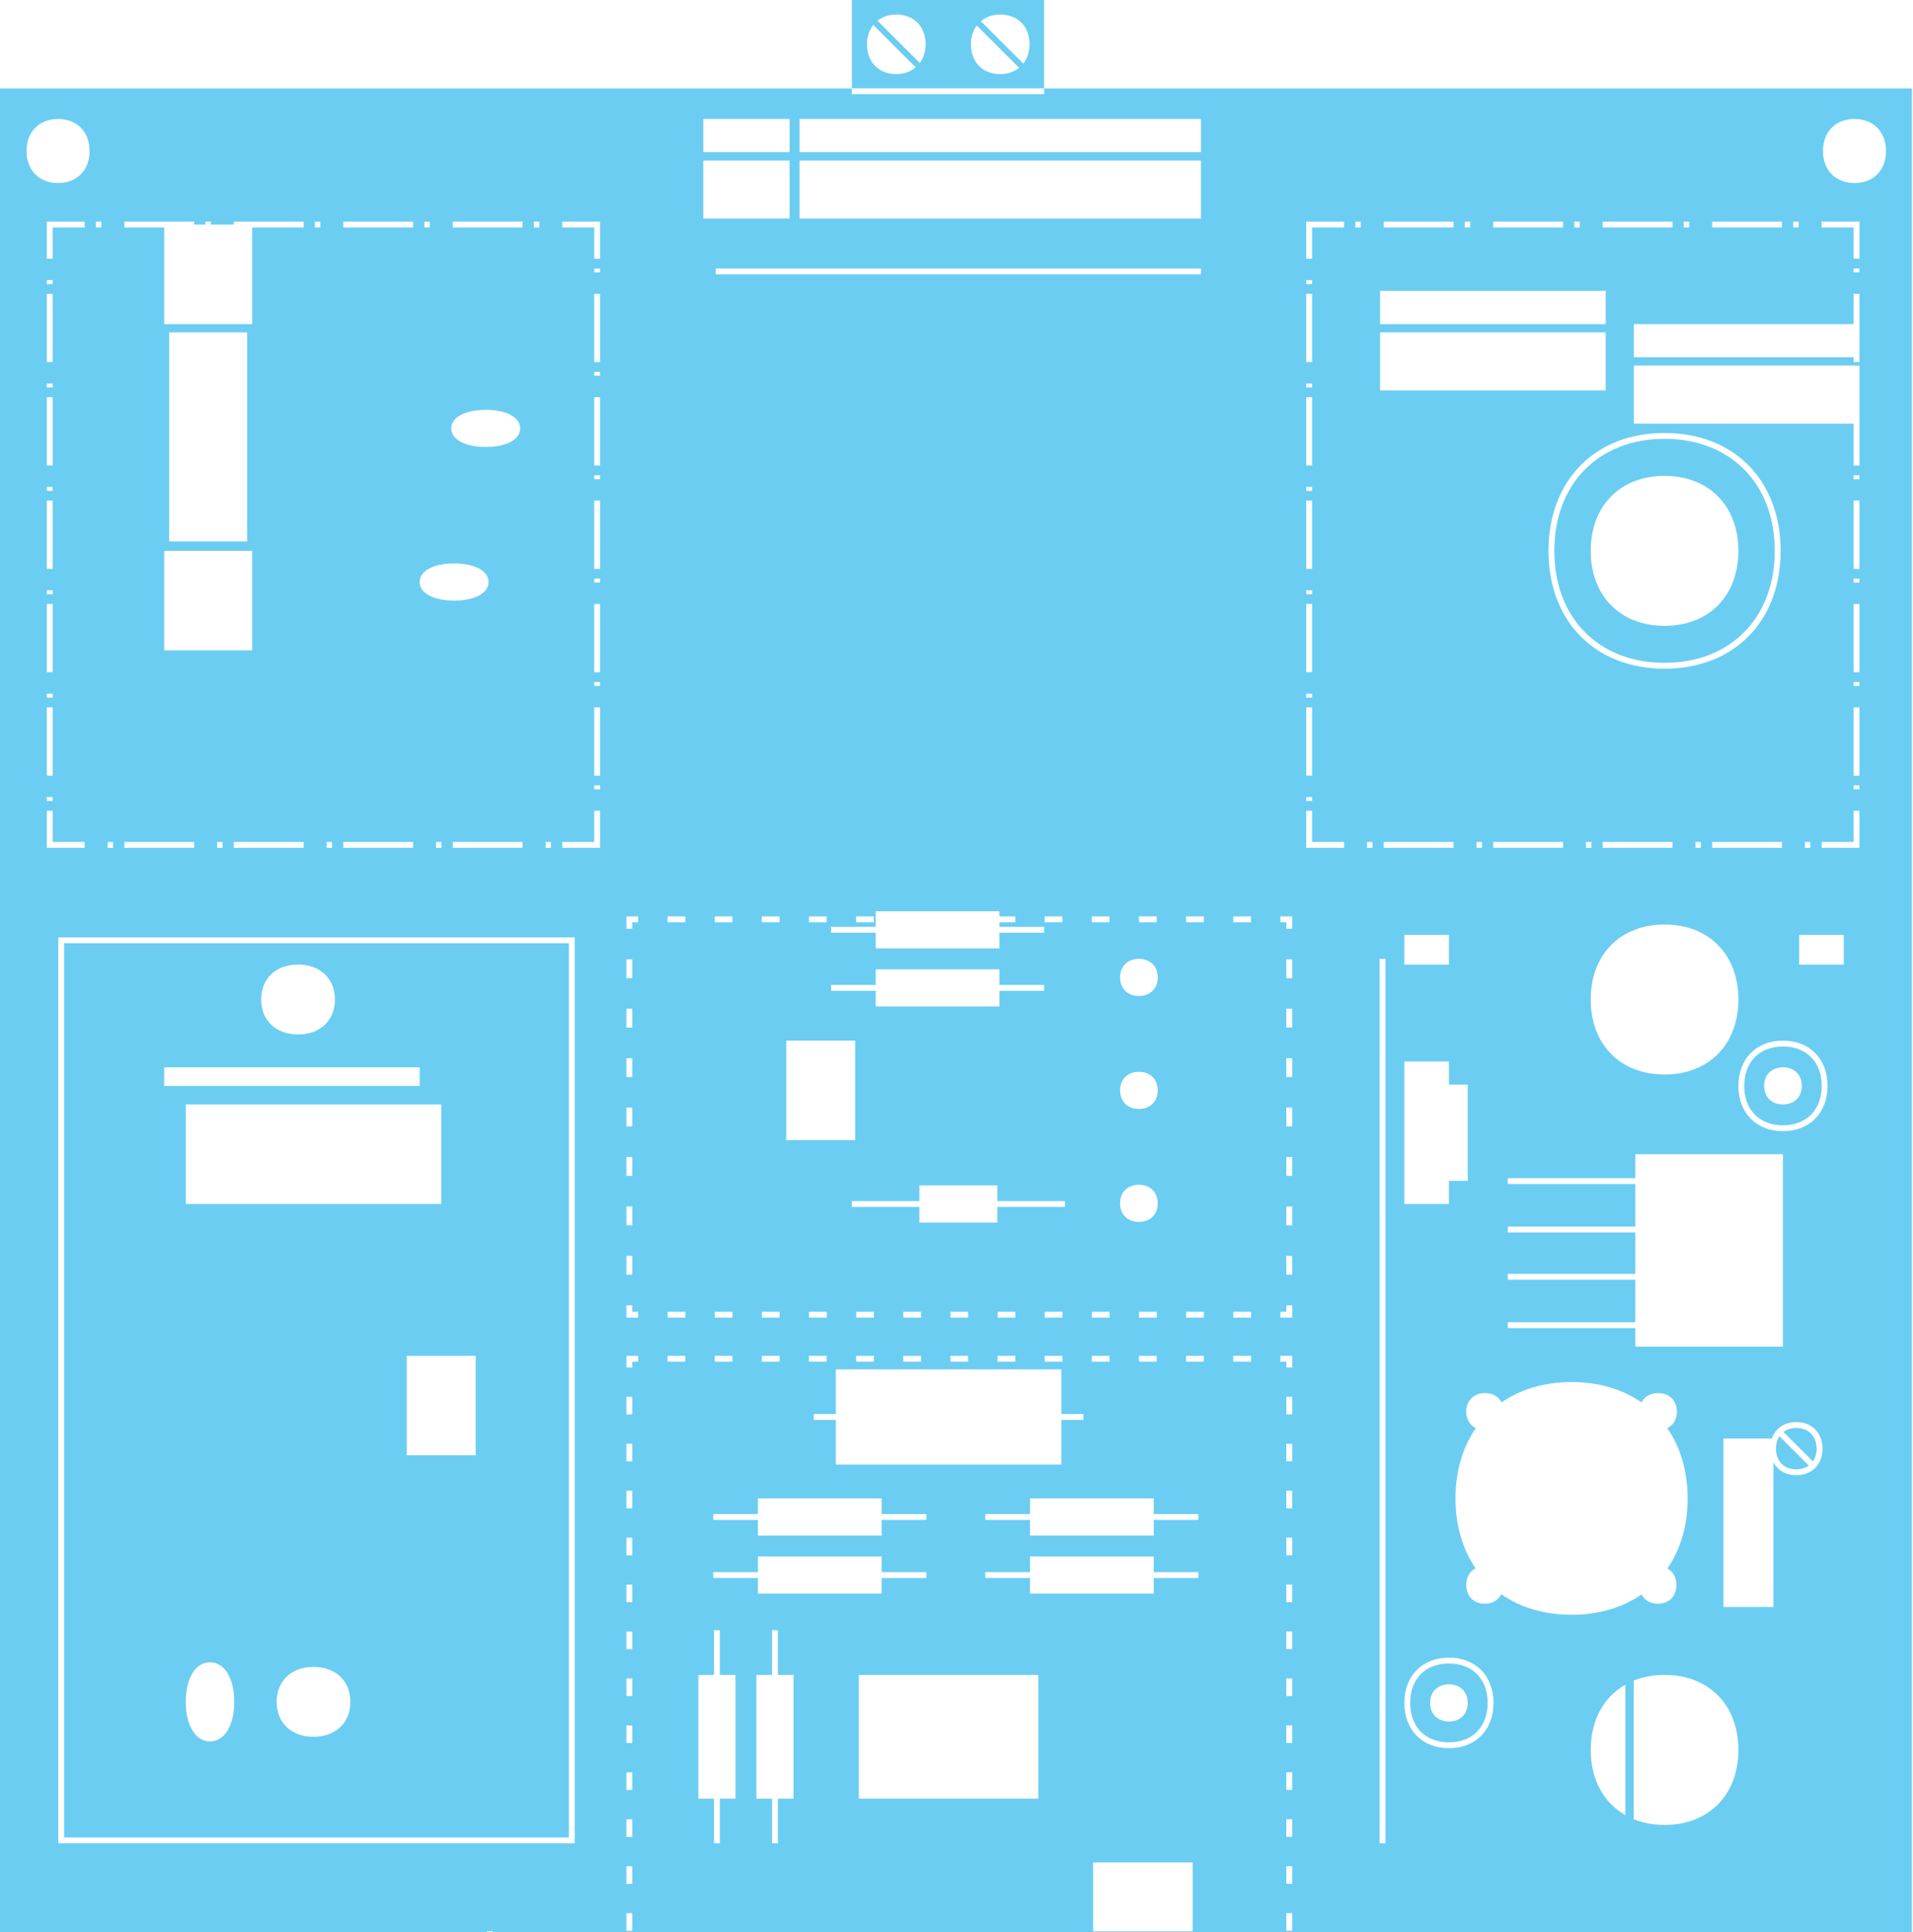 <svg width="1100" height="1111" viewBox="0 0 1100 1111" fill="none" xmlns="http://www.w3.org/2000/svg">
<path fill-rule="evenodd" clip-rule="evenodd" d="M1099.36 50.859H600.392V54.159H489.814V50.859H0V1111H279.954V1110.61H283.32V1111H1099.36V50.859ZM600.392 0H489.82V50.796H600.392V0ZM1069.22 186.371V168.985H1065.86V186.371H939.505V205.448H1065.86V208.244H1069.22V205.448V186.371ZM1069.22 156.645H1065.86V154.398H1069.22V156.645ZM833.153 692.356V679.051H843.971V623.726H833.153V610.422H807.519V692.356H833.153ZM833.153 554.685H807.519V537.633H833.153V554.685ZM835.798 487.553H795.662V484.186H835.798V487.553ZM923.288 224.524H793.57V191.143H923.288V224.524ZM852.131 487.553H849.014V484.186H852.131V487.553ZM940.323 680.875V705.347H867.014V708.714H940.323V732.555H867.014V735.918H940.323V760.393H867.014V763.76H940.323V774.395H1025.23V663.739H940.323V677.505H867.014V680.875H940.323ZM1019.73 924.112V840.886C1022.17 845.489 1026.83 848.313 1032.89 848.313C1041.89 848.313 1047.93 842.182 1047.93 833.054C1047.93 823.93 1041.89 817.795 1032.89 817.795C1025.99 817.795 1020.85 821.422 1018.82 827.219H991.009V924.112H1019.73ZM1069.22 327.14H1065.86V287.885H1069.22V327.14ZM1069.22 275.545H1065.86V273.298H1069.22V275.545ZM1069.22 334.996H1065.86V332.75H1069.22V334.996ZM1069.22 386.588H1065.86V347.332H1069.22V386.588ZM1069.22 394.445H1065.86V392.202H1069.22V394.445ZM1069.22 446.04H1065.86V406.784H1069.22V446.04ZM1069.22 453.89H1065.86V451.647H1069.22V453.89ZM1047.47 487.553H1069.22V466.233H1065.85V484.186H1047.47V487.553ZM1060.19 554.685H1034.55V537.633H1060.19V554.685ZM1040.98 487.553H1037.86V484.186H1040.98V487.553ZM1025.23 650.473C1040.56 650.473 1050.86 640.014 1050.86 624.445C1050.86 608.88 1040.56 598.417 1025.23 598.417C1009.9 598.417 999.598 608.88 999.598 624.445C999.598 640.014 1009.9 650.473 1025.23 650.473ZM957.141 617.895C982.613 617.895 999.594 600.642 999.594 574.773C999.594 548.899 982.613 531.651 957.141 531.651C931.669 531.651 914.688 548.899 914.688 574.773C914.688 600.642 931.669 617.895 957.141 617.895ZM978.025 487.553H974.908V484.186H978.025V487.553ZM961.699 487.553H921.563V484.186H961.699V487.553ZM915.076 487.553H911.959V484.186H915.076V487.553ZM1024.65 487.553H984.512V484.186H1024.65V487.553ZM898.75 487.553H858.614V484.186H898.75V487.553ZM1023.89 316.766C1023.89 276.232 997.063 248.996 957.142 248.996C917.217 248.996 890.393 276.232 890.393 316.766C890.393 357.303 917.217 384.536 957.142 384.536C997.063 384.536 1023.89 357.303 1023.89 316.766ZM1069.22 210.215H939.502V243.6H1065.86V267.688H1069.22V228.432H1069.22V216.093H1069.22V213.849H1069.22V210.215ZM939.393 1046.15C944.658 1048.27 950.616 1049.42 957.142 1049.42C982.613 1049.42 999.595 1032.16 999.595 1006.29C999.595 980.419 982.613 963.174 957.142 963.174C950.616 963.174 944.658 964.322 939.393 966.438V1046.15ZM934.62 968.792C922.182 975.852 914.688 989.157 914.688 1006.29C914.688 1023.43 922.182 1036.74 934.62 1043.8V968.792ZM853.782 922.239C858.191 922.239 861.551 920.154 863.238 916.762C874.084 924.327 887.805 928.588 903.67 928.588C919.436 928.588 933.082 924.387 943.897 916.907C945.612 920.214 948.933 922.239 953.282 922.239C959.688 922.239 963.963 917.911 963.963 911.417C963.963 907.057 962.001 903.715 958.793 901.961C966.238 891.125 970.415 877.454 970.415 861.667C970.415 845.827 966.206 832.117 958.712 821.267C962.135 819.577 964.238 816.214 964.238 811.78C964.238 805.37 959.91 801.102 953.416 801.102C948.993 801.102 945.612 803.12 943.883 806.42C933.071 798.947 919.429 794.749 903.67 794.749C887.91 794.749 874.264 798.947 863.453 806.42C861.727 803.12 858.35 801.102 853.923 801.102C847.426 801.102 843.105 805.37 843.105 811.78C843.105 816.214 845.204 819.58 848.627 821.267C841.133 832.117 836.921 845.827 836.921 861.667C836.921 877.401 841.073 891.041 848.472 901.859C845.144 903.581 843.105 906.969 843.105 911.417C843.105 917.911 847.373 922.239 853.782 922.239ZM807.523 979.264C807.523 994.833 817.823 1005.29 833.156 1005.29C848.486 1005.29 858.787 994.833 858.787 979.264C858.787 963.695 848.486 953.232 833.156 953.232C817.823 953.232 807.523 963.695 807.523 979.264ZM754.463 460.603H751.1V458.356H754.463V460.603ZM754.463 446.015H751.1V406.759H754.463V446.015ZM754.463 401.15H751.1V398.907H754.463V401.15ZM754.463 386.568H751.1V347.312H754.463V386.568ZM754.463 341.701H751.1V339.455H754.463V341.701ZM754.463 327.116H751.1V287.861H754.463V327.116ZM754.463 282.25H751.1V280.007H754.463V282.25ZM754.463 267.667H751.1V228.411H754.463V267.667ZM754.463 222.805H751.1V220.558H754.463V222.805ZM754.463 208.215H751.1V168.96H754.463V208.215ZM754.463 163.353H751.1V161.109H754.463V163.353ZM719.324 783.012H709.136V779.649H719.324V783.012ZM410.549 1034.31V1060.01H413.916V1034.31H422.917V963.171H413.916V937.477H410.549V963.171H401.555V1034.31H410.549ZM434.94 963.174V1034.31H443.938V1060.01H447.301V1034.31H456.302V963.174H447.301V937.477H443.938V963.174H434.94ZM410.141 904.06V907.423H435.838V916.411H506.975V907.423H532.672V904.06H506.975V895.052H435.838V904.06H410.141ZM685.792 1110.61H628.562V1071H685.792V1110.61ZM654.879 572.751C661.369 572.751 665.697 568.48 665.697 562.07C665.697 555.664 661.369 551.393 654.879 551.393C648.388 551.393 644.06 555.664 644.06 562.07C644.06 568.48 648.388 572.751 654.879 572.751ZM665.112 530.348H654.924V526.985H665.112V530.348ZM654.879 637.711C661.369 637.711 665.697 633.439 665.697 627.03C665.697 620.624 661.369 616.349 654.879 616.349C648.388 616.349 644.06 620.624 644.06 627.03C644.06 633.439 648.388 637.711 654.879 637.711ZM654.879 702.668C661.369 702.668 665.697 698.399 665.697 691.99C665.697 685.581 661.369 681.309 654.879 681.309C648.388 681.309 644.06 685.581 644.06 691.99C644.06 698.399 648.388 702.668 654.879 702.668ZM665.112 783.012H654.924V779.649H665.112V783.012ZM665.144 757.713H654.956V754.346H665.144V757.713ZM689.094 874.035V870.672H663.397V861.664H592.261V870.672H566.563V874.035H592.261V883.026H663.397V874.035H689.094ZM638.038 757.713H627.85V754.346H638.038V757.713ZM638.007 530.348H627.815V526.985H638.007V530.348ZM638.007 783.012H627.815V779.649H638.007V783.012ZM612.341 694.042V690.679H573.494V681.671H528.664V690.679H489.81V694.042H528.664V703.036H573.494V694.042H612.341ZM610.897 530.348H600.709V526.985H610.897V530.348ZM574.695 533.017V530.347H583.792V526.984H574.695V524.019H503.559V533.017H477.862V536.38H503.559V545.378H574.695V536.38H600.393V533.017H574.695ZM502.47 530.348H492.282V526.985H502.47V530.348ZM491.719 655.643H452.111V598.413H491.719V655.643ZM475.361 530.348H465.173V526.985H475.361V530.348ZM448.287 757.713H438.099V754.346H448.287V757.713ZM448.255 530.348H438.067V526.985H448.255V530.348ZM448.259 783.012H438.071V779.649H448.259V783.012ZM506.971 870.672V861.664H435.835V870.672H410.141V874.035H435.835V883.026H506.971V874.035H532.672V870.672H506.971ZM421.181 757.713H410.993V754.346H421.181V757.713ZM421.149 530.348H410.961V526.985H421.149V530.348ZM421.149 783.012H410.961V779.649H421.149V783.012ZM475.365 783.012H465.177V779.649H475.365V783.012ZM475.392 757.713H465.204V754.346H475.392V757.713ZM600.393 569.768V566.405H574.695V557.4H503.559V566.405H477.862V569.768H503.559V578.763H574.695V569.768H600.393ZM502.47 783.012H492.282V779.649H502.47V783.012ZM502.501 757.713H492.31V754.346H502.501V757.713ZM529.579 783.012H519.388V779.649H529.579V783.012ZM529.608 757.713H519.42V754.346H529.608V757.713ZM556.685 783.012H546.494V779.649H556.685V783.012ZM556.717 757.713H546.526V754.346H556.717V757.713ZM583.791 783.012H573.603V779.649H583.791V783.012ZM583.819 757.713H573.631V754.346H583.819V757.713ZM610.901 783.012H600.713V779.649H610.901V783.012ZM610.929 757.713H600.741V754.346H610.929V757.713ZM622.965 816.517V813.154H610.326V787.467H480.611V813.154H467.969V816.517H480.611V842.214H610.326V816.517H622.965ZM597.085 1034.31H493.849V963.17H597.085V1034.31ZM692.222 530.348H682.03V526.985H692.222V530.348ZM692.249 757.713H682.061V754.346H692.249V757.713ZM692.222 783.012H682.03V779.649H692.222V783.012ZM663.397 907.423H689.094V904.06H663.397V895.052H592.261V904.06H566.563V907.423H592.261V916.411H663.397V907.423ZM394.043 783.012H383.852V779.649H394.043V783.012ZM363.561 1110.31H360.194V1100.17H363.561V1110.31ZM363.561 1083.31H360.194V1073.18H363.561V1083.31ZM363.561 1056.32H360.194V1046.19H363.561V1056.32ZM363.561 1029.33H360.194V1019.2H363.561V1029.33ZM363.561 1002.33H360.194V992.202H363.561V1002.33ZM363.561 975.345H360.194V965.213H363.561V975.345ZM363.561 948.348H360.194V938.22H363.561V948.348ZM363.561 921.358H360.194V911.227H363.561V921.358ZM363.561 894.365H360.194V884.234H363.561V894.365ZM363.561 867.376H360.194V857.241H363.561V867.376ZM363.561 840.383H360.194V830.251H363.561V840.383ZM363.561 813.386H360.194V803.255H363.561V813.386ZM363.561 733.015H360.194V722.169H363.561V733.015ZM363.561 704.597H360.194V693.754H363.561V704.597ZM363.561 676.173H360.194V665.33H363.561V676.173ZM363.561 647.757H360.194V636.911H363.561V647.757ZM363.561 619.339H360.194V608.496H363.561V619.339ZM363.561 590.915H360.194V580.072H363.561V590.915ZM363.561 562.5H360.194V551.653H363.561V562.5ZM330.496 1060.01H33.511V539.028H330.496V1060.01ZM300.482 487.553H260.346V484.186H300.482V487.553ZM253.862 487.553H250.742V484.186H253.862V487.553ZM144.978 373.994H94.425V316.765H144.978V373.994ZM142.118 311.325H97.288V191.143H142.118V311.325ZM127.965 487.553H124.848V484.186H127.965V487.553ZM174.58 487.553H134.444V484.186H174.58V487.553ZM30.297 446.015H26.93V406.759H30.297V446.015ZM30.297 460.603H26.93V458.356H30.297V460.603ZM30.297 401.15H26.93V398.907H30.297V401.15ZM30.297 386.568H26.93V347.312H30.297V386.568ZM30.297 341.701H26.93V339.455H30.297V341.701ZM30.297 327.116H26.93V287.861H30.297V327.116ZM30.297 282.25H26.93V280.007H30.297V282.25ZM30.297 267.667H26.93V228.411H30.297V267.667ZM30.297 222.805H26.93V220.558H30.297V222.805ZM30.297 208.215H26.93V168.96H30.297V208.215ZM30.297 163.353H26.93V161.109H30.297V163.353ZM26.93 127.462V148.768H30.296V130.825H48.679V127.462H26.93ZM48.679 487.553V484.186H30.296V466.233H26.93V487.553H48.679ZM33.381 105.25C44.253 105.25 51.507 97.89 51.507 86.843C51.507 75.799 44.253 68.431 33.381 68.431C22.507 68.431 15.259 75.799 15.259 86.843C15.259 97.89 22.507 105.25 33.381 105.25ZM58.293 130.823H55.176V127.46H58.293V130.823ZM65.013 487.553H61.896V484.186H65.013V487.553ZM111.632 487.553H71.496V484.186H111.632V487.553ZM144.977 130.825H174.591V127.462H134.455V129.145H121.242V127.462H118.125V129.145H111.642V127.462H71.506V130.825H94.425V186.371H144.977V130.825ZM184.194 130.823H181.077V127.46H184.194V130.823ZM190.914 487.553H187.794V484.186H190.914V487.553ZM237.532 487.553H197.397V484.186H237.532V487.553ZM237.54 130.823H197.404V127.46H237.54V130.823ZM261.117 324.023C249.238 324.023 241.311 328.291 241.311 334.701C241.311 341.11 249.238 345.382 261.117 345.382C273.002 345.382 280.922 341.11 280.922 334.701C280.922 328.291 273.002 324.023 261.117 324.023ZM247.143 130.823H244.026V127.46H247.143V130.823ZM279.316 235.684C267.434 235.684 259.511 239.952 259.511 246.365C259.511 252.774 267.434 257.043 279.316 257.043C291.198 257.043 299.122 252.774 299.122 246.365C299.122 239.952 291.198 235.684 279.316 235.684ZM300.489 130.823H260.353V127.46H300.489V130.823ZM310.092 130.823H306.976V127.46H310.092V130.823ZM316.811 487.553H313.694V484.186H316.811V487.553ZM341.691 148.768H345.054V127.462H323.308V130.825H341.691V148.768ZM345.054 156.645H341.687V154.398H345.054V156.645ZM345.054 208.243H341.687V168.988H345.054V208.243ZM345.054 216.093H341.687V213.849H345.054V216.093ZM345.054 267.688H341.687V228.433H345.054V267.688ZM345.054 275.545H341.687V273.298H345.054V275.545ZM345.054 327.14H341.687V287.885H345.054V327.14ZM345.054 334.996H341.687V332.75H345.054V334.996ZM345.054 386.588H341.687V347.332H345.054V386.588ZM345.054 394.445H341.687V392.202H345.054V394.445ZM345.054 446.04H341.687V406.784H345.054V446.04ZM345.054 453.89H341.687V451.647H345.054V453.89ZM323.308 487.553H345.054V466.233H341.691V484.186H323.308V487.553ZM363.557 530.347H366.97V526.984H360.194V534.08H363.557V530.347ZM360.194 757.713H366.97V754.346H363.557V750.599H360.194V757.713ZM363.557 783.012H366.97V779.648H360.194V786.389H363.557V783.012ZM394.043 530.348H383.852V526.985H394.043V530.348ZM394.075 757.713H383.883V754.346H394.075V757.713ZM454.013 87.513H404.414V68.436H454.013V87.513ZM454.013 125.662H404.414V92.281H454.013V125.662ZM690.56 87.513H459.739V68.436H690.56V87.513ZM690.56 125.662H459.739V92.281H690.56V125.662ZM690.563 157.762H411.595V154.395H690.563V157.762ZM719.328 530.348H709.14V526.985H719.328V530.348ZM719.358 757.713H709.167V754.346H719.358V757.713ZM739.654 534.08H743.017V526.984H736.242V530.347H739.654V534.08ZM743.018 562.511H739.651V551.668H743.018V562.511ZM743.018 590.929H739.651V580.083H743.018V590.929ZM743.018 619.349H739.651V608.506H743.018V619.349ZM743.018 647.769H739.651V636.922H743.018V647.769ZM743.018 676.187H739.651V665.34H743.018V676.187ZM743.018 704.611H739.651V693.764H743.018V704.611ZM743.018 733.027H739.651V722.184H743.018V733.027ZM736.242 757.713H743.017V750.599H739.654V754.346H736.242V757.713ZM739.654 786.389H743.017V779.648H736.242V783.012H739.654V786.389ZM743.018 813.361H739.651V803.233H743.018V813.361ZM743.018 840.354H739.651V830.222H743.018V840.354ZM743.018 867.347H739.651V857.216H743.018V867.347ZM743.018 894.341H739.651V884.206H743.018V894.341ZM743.018 921.331H739.651V911.203H743.018V921.331ZM743.018 948.327H739.651V938.196H743.018V948.327ZM743.018 975.317H739.651V965.185H743.018V975.317ZM743.018 1002.31H739.651V992.182H743.018V1002.31ZM743.018 1029.3H739.651V1019.17H743.018V1029.3ZM743.018 1056.3H739.651V1046.16H743.018V1056.3ZM743.018 1083.29H739.651V1073.16H743.018V1083.29ZM743.018 1110.28H739.651V1100.15H743.018V1110.28ZM754.462 130.825H772.852V127.462H751.099V148.768H754.462V130.825ZM751.099 487.553H772.852V484.186H754.462V466.233H751.099V487.553ZM782.463 130.823H779.343V127.46H782.463V130.823ZM789.178 487.553H786.058V484.186H789.178V487.553ZM796.638 1060.01H793.274V551.393H796.638V1060.01ZM923.288 186.371H793.57V167.298H923.288V186.371ZM835.812 130.823H795.676V127.46H835.812V130.823ZM845.411 130.823H842.295V127.46H845.411V130.823ZM898.76 130.823H858.624V127.46H898.76V130.823ZM908.36 130.823H905.243V127.46H908.36V130.823ZM961.709 130.823H921.573V127.46H961.709V130.823ZM971.312 130.823H968.196V127.46H971.312V130.823ZM1024.66 130.823H984.522V127.46H1024.66V130.823ZM1034.26 130.823H1031.14V127.46H1034.26V130.823ZM1069.22 127.462H1047.47V130.825H1065.85V148.768H1069.22V127.462ZM1066.36 105.25C1077.24 105.25 1084.48 97.886 1084.48 86.843C1084.48 75.799 1077.24 68.431 1066.36 68.431C1055.49 68.431 1048.24 75.799 1048.24 86.843C1048.24 97.886 1055.49 105.25 1066.36 105.25ZM327.129 1056.65H36.875V542.392H327.129V1056.65ZM171.383 594.863C184.096 594.863 192.572 586.824 192.572 574.773C192.572 562.715 184.096 554.685 171.383 554.685C158.67 554.685 150.193 562.715 150.193 574.773C150.193 586.824 158.67 594.863 171.383 594.863ZM273.516 836.868H233.905V779.641H273.516V836.868ZM180.271 958.561C167.555 958.561 159.078 966.594 159.078 978.648C159.078 990.706 167.555 998.739 180.271 998.739C192.984 998.739 201.461 990.706 201.461 978.648C201.461 966.594 192.984 958.561 180.271 958.561ZM120.759 955.916C112.399 955.916 106.828 965.005 106.828 978.648C106.828 992.287 112.399 1001.38 120.759 1001.38C129.12 1001.38 134.691 992.287 134.691 978.648C134.691 965.005 129.12 955.916 120.759 955.916ZM253.715 692.355H106.825V635.126H253.715V692.355ZM241.315 624.444H94.425V613.767H241.315V624.444ZM855.42 979.265C855.42 993.031 846.683 1001.93 833.156 1001.93C819.626 1001.93 810.885 993.031 810.885 979.265C810.885 965.495 819.626 956.6 833.156 956.6C846.683 956.6 855.42 965.495 855.42 979.265ZM822.337 979.265C822.337 985.674 826.662 989.942 833.152 989.942C839.646 989.942 843.97 985.674 843.97 979.265C843.97 972.855 839.646 968.583 833.152 968.583C826.662 968.583 822.337 972.855 822.337 979.265ZM893.759 316.765C893.759 278.242 919.231 252.362 957.141 252.362C995.051 252.362 1020.52 278.242 1020.52 316.765C1020.52 355.288 995.051 381.172 957.141 381.172C919.231 381.172 893.759 355.288 893.759 316.765ZM999.594 316.765C999.594 290.892 982.613 273.647 957.141 273.647C931.669 273.647 914.688 290.892 914.688 316.765C914.688 342.642 931.669 359.887 957.141 359.887C982.613 359.887 999.594 342.642 999.594 316.765ZM1025.23 601.787C1038.75 601.787 1047.5 610.679 1047.5 624.445C1047.5 638.211 1038.75 647.11 1025.23 647.11C1011.7 647.11 1002.96 638.211 1002.96 624.445C1002.96 610.679 1011.7 601.787 1025.23 601.787ZM1025.23 635.126C1031.72 635.126 1036.05 630.85 1036.05 624.445C1036.05 618.035 1031.72 613.764 1025.23 613.764C1018.74 613.764 1014.41 618.035 1014.41 624.445C1014.41 630.85 1018.74 635.126 1025.23 635.126ZM1021.21 833.053C1021.21 830.236 1021.93 827.82 1023.2 825.905L1040.08 842.78C1038.17 844.161 1035.75 844.946 1032.89 844.946C1025.79 844.946 1021.21 840.28 1021.21 833.053ZM1042.43 840.379L1025.52 823.472C1027.46 822.007 1029.94 821.158 1032.89 821.158C1039.98 821.158 1044.57 825.831 1044.57 833.054C1044.57 835.97 1043.79 838.438 1042.43 840.379ZM564.011 12.192L588.401 36.583C590.666 33.695 592 29.945 592 25.486C592 15.214 585.26 8.368 575.15 8.368C570.652 8.368 566.877 9.783 564.011 12.192ZM561.658 14.682C559.538 17.531 558.298 21.179 558.298 25.486C558.298 35.755 565.038 42.601 575.149 42.601C579.491 42.601 583.161 41.27 585.992 39.02L561.658 14.682ZM504.594 11.91L528.917 36.234C531.013 33.392 532.235 29.761 532.235 25.486C532.235 15.214 525.495 8.368 515.38 8.368C511.066 8.368 507.418 9.678 504.594 11.91ZM502.171 14.33C499.878 17.224 498.533 21 498.533 25.486C498.533 35.755 505.273 42.601 515.38 42.601C519.909 42.601 523.698 41.168 526.572 38.734L502.171 14.33Z" fill="#6CCDF2"/>
</svg>
